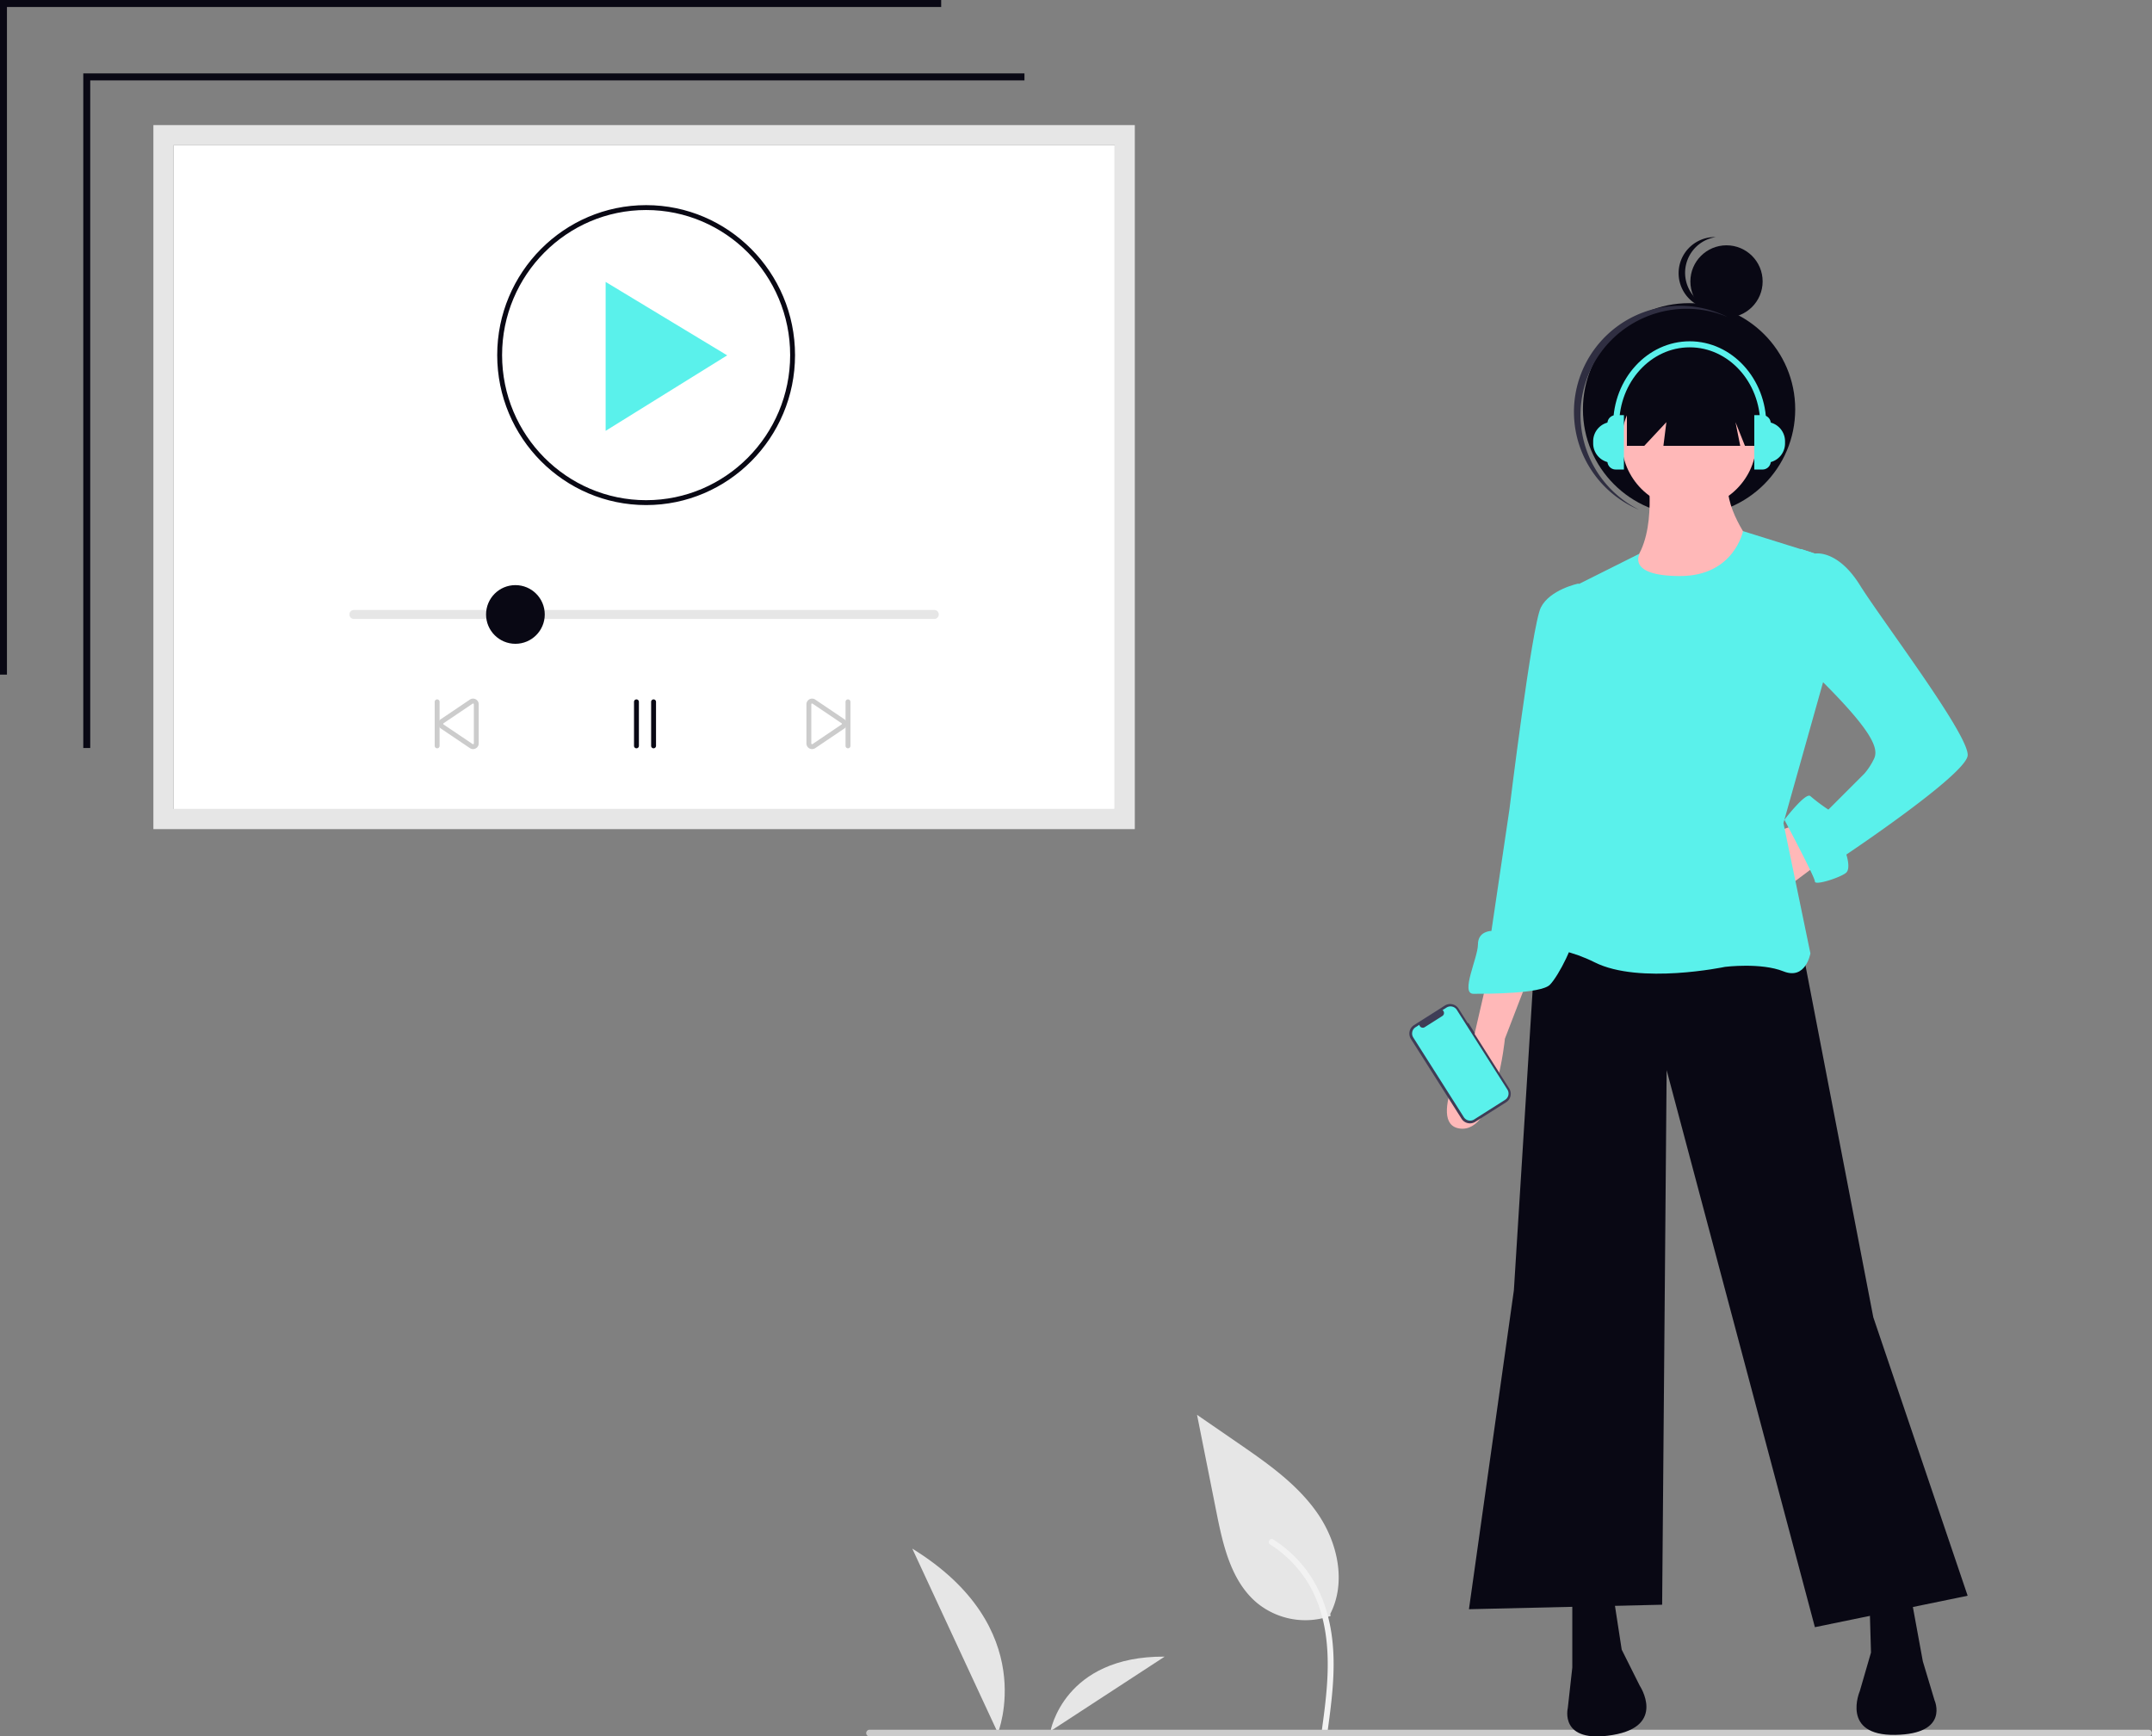 <svg xmlns="http://www.w3.org/2000/svg" width="880" height="710.16" viewBox="0 0 880 710.16" xmlns:xlink="http://www.w3.org/1999/xlink" role="img" artist="Katerina Limpitsouni" source="https://undraw.co/">
  <rect x="0" y="0" width="880" height="710.16" fill="#808080" stroke="none"/>
  <g id="Group_91" data-name="Group 91" transform="translate(-520 -184.92)">
    <path id="Path_461-4939" data-name="Path 461" d="M926.4,695.082a31.2,31.2,0,0,1-30.127-5.307c-10.552-8.857-13.864-23.447-16.552-36.959l-7.962-39.963,16.669,11.479c11.988,8.254,24.245,16.773,32.546,28.73s11.923,28.278,5.255,41.215" transform="translate(137.738 150.699)" fill="#e6e6e6"/>
    <path id="Path_462-4940" data-name="Path 462" d="M897.159,729.68c1.687-12.29,3.422-24.737,2.239-37.158-1.052-11.031-4.416-21.806-11.269-30.64a50.967,50.967,0,0,0-13.078-11.851c-1.308-.824-2.511,1.248-1.209,2.069a48.458,48.458,0,0,1,19.167,23.126c4.173,10.614,4.843,22.184,4.118,33.459-.435,6.818-1.356,13.59-2.286,20.358a1.235,1.235,0,0,0,.837,1.474,1.205,1.205,0,0,0,1.474-.837Z" transform="translate(165.557 164.484)" fill="#f2f2f2"/>
    <path id="Path_482-4941" data-name="Path 482" d="M1006.26,728.119s17.506-43.091-35.011-75.409Z" transform="translate(-78.197 165.554)" fill="#e6e6e6"/>
    <path id="Path_483-4942" data-name="Path 483" d="M923.6,715.341s5.34-30.713,46.673-30.45Z" transform="translate(25.987 177.548)" fill="#e6e6e6"/>
    <path id="Path_1413-4943" data-name="Path 1413" d="M252.9,506.071H637.753V234.6H252.9Z" transform="translate(338.061 9.715)" fill="#fff"/>
    <path id="Path_1414-4944" data-name="Path 1414" d="M648.225,516.543H246.9V228.6H648.225Zm-393.09-8.236H639.989V236.835H255.136Z" transform="translate(335.824 7.479)" fill="#e6e6e6"/>
    <path id="Path_1415-4945" data-name="Path 1415" d="M27.648,297.767H24.811V21.869H409.675v2.859H27.648Z" transform="translate(529.247 193.071)" fill="#090814"/>
    <path id="Path_1416-4946" data-name="Path 1416" d="M2.839,275.9H0V0H384.864V2.859H2.839Z" transform="translate(520 184.92)" fill="#090814"/>
    <path id="Path_1438-4947" data-name="Path 1438" d="M1132.863,709.414H609.856a1.373,1.373,0,1,1,0-2.745h523.007a1.373,1.373,0,0,1,0,2.745Z" transform="translate(265.765 185.666)" fill="#cbcbcb"/>
    <g id="Group_87" data-name="Group 87" transform="translate(1096.31 281.882)">
      <circle id="Ellipse_276" data-name="Ellipse 276" cx="14.775" cy="14.775" r="14.775" transform="translate(114.921 3.365)" fill="#090814"/>
      <path id="Path_1439-4948" data-name="Path 1439" d="M767.961,236.036a14.777,14.777,0,0,1,9.549-23.509,14.772,14.772,0,1,0,1.837,29.366,14.738,14.738,0,0,1-11.385-5.857Z" transform="translate(-652.212 -212.521)" fill="#090814"/>
      <circle id="Ellipse_277" data-name="Ellipse 277" cx="43.402" cy="43.402" r="43.402" transform="translate(70.988 27.02)" fill="#090814"/>
      <path id="Path_1440-4949" data-name="Path 1440" d="M734.336,261.77a43.394,43.394,0,0,1,56.2-21.914c-.438-.219-.873-.442-1.322-.648A43.4,43.4,0,0,0,753,318.1c.448.206.9.391,1.353.58a43.394,43.394,0,0,1-20.012-56.905Z" transform="translate(-660.388 -207.158)" fill="#2f2e41"/>
      <path id="Path_1441-4950" data-name="Path 1441" d="M656.9,231.561l-14.7,11.023-7.348-22.046,16.535-5.512Z" transform="translate(-488.306 23.723)" fill="#ffb8b8"/>
      <path id="Path_1442-4951" data-name="Path 1442" d="M671.965,256.953l29.394,152.483,38.581,113.9L677.477,536.2,616.851,308.392l-1.838,218.621-79,1.837,18.371-130.437,9.186-146.971Z" transform="translate(-511.636 32.318)" fill="#090814"/>
      <path id="Path_1443-4952" data-name="Path 1443" d="M727.546,662.419v29.394l-1.837,16.534s-3.674,14.7,18.371,11.023S755.1,699.161,755.1,699.161l-7.349-14.7-3.674-23.883Z" transform="translate(-660.911 -106.762)" fill="#090814"/>
      <path id="Path_1444-4953" data-name="Path 1444" d="M843,660.377l5.3,28.913,4.788,15.932s6.264,13.794-16.083,14.154-14.486-17.89-14.486-17.89L827.1,685.7l-.692-24.154Z" transform="translate(-638.322 -106.81)" fill="#090814"/>
      <circle id="Ellipse_278" data-name="Ellipse 278" cx="27.557" cy="27.557" r="27.557" transform="translate(86.843 55.954)" fill="#ffb8b8"/>
      <path id="Path_1445-4954" data-name="Path 1445" d="M755.116,293.813s3.674,29.394-11.023,36.743,27.557,18.371,27.557,18.371l25.72-29.394s-12.86-16.534-9.186-27.557Z" transform="translate(-657.25 -193.767)" fill="#ffb8b8"/>
      <path id="Path_1446-4955" data-name="Path 1446" d="M801.523,309.811s-3.674,18.371-25.72,18.371S759.269,319,759.269,319l-29.394,14.7,3.674,84.508-25.72,62.463s14.7-3.674,33.069,5.511,53.277,1.837,53.277,1.837,14.7-1.837,23.883,1.837S829.08,482.5,829.08,482.5l-11.023-53.277,16.534-58.789L830.917,319Z" transform="translate(-665.077 -189.557)" fill="#5af1eb"/>
      <path id="Path_1447-4956" data-name="Path 1447" d="M702.039,458.443l-5.511,23.883s-20.209,34.906-5.511,36.743,18.371-36.743,18.371-36.743l9.186-23.883Z" transform="translate(-670.311 -154.474)" fill="#ffb8b8"/>
      <path id="Path_1448-4957" data-name="Path 1448" d="M795.522,323.114l9.038-7.4,5.659,1.886s9.186-1.837,18.371,12.86,45.107,61.873,44.091,69.811-49.6,40.417-49.6,40.417,1.837,5.512,0,7.349-12.86,5.511-12.86,3.674-12.476-25.247-12.476-25.247,8.8-11.5,10.639-9.658a73.238,73.238,0,0,0,7.349,5.512l14.7-14.7a26.867,26.867,0,0,0,3.674-5.512c2.4-4.289,1.837-11.023-31.231-42.254Z" transform="translate(-644.378 -188.163)" fill="#5af1eb"/>
      <path id="Path_1449-4958" data-name="Path 1449" d="M742.609,329.6l-4.945-2.423s-11.589,2.423-15.263,9.772-12.86,82.671-12.86,82.671l-7.349,49.6s-5.511,0-5.511,5.511-7.349,20.209-1.837,20.209,27.557,0,31.231-3.674,11.023-18.371,9.186-20.209-5.511-1.837-5.511-1.837l11.023-51.44Z" transform="translate(-668.626 -185.459)" fill="#5af1eb"/>
      <path id="Path_1450-4959" data-name="Path 1450" d="M588.266,66.122V96.8h7.106l9.043-9.689L603.2,96.8h31.409l-1.937-9.689,3.875,9.689h5.006V66.122Z" transform="translate(-499.303 -11.424)" fill="#090814"/>
      <path id="Path_1451-4960" data-name="Path 1451" d="M631.157,83.024h3.729a7.922,7.922,0,0,1,7.922,7.922v.866a7.922,7.922,0,0,1-7.922,7.922h-3.729Z" transform="translate(-489.18 -7.435)" fill="#5af1eb"/>
      <path id="Path_1452-4961" data-name="Path 1452" d="M630.413,80.791h3.373a3.373,3.373,0,0,1,3.372,3.373V99.647a3.373,3.373,0,0,1-3.372,3.373h-3.373Z" transform="translate(-489.355 -7.962)" fill="#5af1eb"/>
      <path id="Path_1453-4962" data-name="Path 1453" d="M0,0H3.729a7.922,7.922,0,0,1,7.922,7.922v.866a7.922,7.922,0,0,1-7.922,7.922H0Z" transform="translate(86.824 92.298) rotate(180)" fill="#5af1eb"/>
      <path id="Path_1454-4963" data-name="Path 1454" d="M0,0H3.373A3.373,3.373,0,0,1,6.745,3.373V18.856a3.373,3.373,0,0,1-3.373,3.373H0Z" transform="translate(87.743 95.057) rotate(180)" fill="#5af1eb"/>
      <path id="Path_1455-4964" data-name="Path 1455" d="M803.289,281.135h-2.472c0-17.459-12.936-31.663-28.837-31.663s-28.838,14.2-28.838,31.663H740.67c0-18.822,14.045-34.135,31.31-34.135S803.289,262.313,803.289,281.135Z" transform="translate(-657.326 -204.383)" fill="#5af1eb"/>
      <path id="Path_1456-4965" data-name="Path 1456" d="M697.363,473.991l-.217.138-3.775-5.95a4.078,4.078,0,0,0-5.629-1.259l-12.607,8a4.079,4.079,0,0,0-1.259,5.629l20.711,32.645a4.079,4.079,0,0,0,5.629,1.259l12.607-8a4.079,4.079,0,0,0,1.259-5.629l-14.249-22.459.217-.138Z" transform="translate(-673.241 -152.623)" fill="#3f3d56"/>
      <path id="Path_1457-4966" data-name="Path 1457" d="M692.438,468.482l20.681,32.6a3.046,3.046,0,0,1-.94,4.2l-12.667,8.037a3.046,3.046,0,0,1-4.2-.94l-20.681-32.6a3.046,3.046,0,0,1,.94-4.2l1.537-.975a1.448,1.448,0,0,0,2.2.966l7.222-4.582a1.448,1.448,0,0,0,.063-2.4l1.645-1.044A3.046,3.046,0,0,1,692.438,468.482Z" transform="translate(-673.026 -152.438)" fill="#5af1eb"/>
    </g>
    <g id="Group_90" data-name="Group 90" transform="translate(0 6.447)">
      <g id="Group_89" data-name="Group 89">
        <path id="Path_1417-4967" data-name="Path 1417" d="M393.013,394.748c-33.577,0-60.894-27.514-60.894-61.334s27.317-61.334,60.894-61.334,60.894,27.514,60.894,61.334S426.59,394.748,393.013,394.748Zm0-120.671c-32.476,0-58.9,26.618-58.9,59.336s26.421,59.336,58.9,59.336,58.9-26.618,58.9-59.336S425.489,274.078,393.013,274.078Z" transform="translate(391.2 -9.712)" fill="#090814"/>
        <path id="Path_1418-4968" data-name="Path 1418" d="M175.3,112.182v60.909L225,142.22Z" transform="translate(592.358 181.586)" fill="#5af1eb"/>
      </g>
      <g id="Group_88" data-name="Group 88" transform="translate(0.001 -155.092)">
        <path id="Path_1476-4969" data-name="Path 1476" d="M951.757,412.759H714.427a1.835,1.835,0,1,1,0-3.67h237.33a1.835,1.835,0,1,1,0,3.67Z" transform="translate(-49.707 173.94)" fill="#e6e6e6"/>
        <path id="Path_1479-4970" data-name="Path 1479" d="M748.468,465.664a1,1,0,0,1-1-1v-18a1,1,0,0,1,2,0v18a1,1,0,0,1-1,1Z" transform="translate(-49.707 173.94)" fill="#ccc"/>
        <path id="Path_1480-4971" data-name="Path 1480" d="M829.968,465.664a1,1,0,0,1-1-1v-18a1,1,0,0,1,2,0v18a1,1,0,0,1-1,1Z" transform="translate(-49.707 173.94)" fill="#090814"/>
        <path id="Path_1481-4972" data-name="Path 1481" d="M836.968,465.664a1,1,0,0,1-1-1v-18a1,1,0,0,1,2,0v18a1,1,0,0,1-1,1Z" transform="translate(-49.707 173.94)" fill="#090814"/>
        <path id="Path_1482-4973" data-name="Path 1482" d="M763.148,465.989a2.313,2.313,0,0,1-1.16-.315l-11.894-8.022-.067-.042a2.267,2.267,0,0,1-1.059-1.948,2.3,2.3,0,0,1,1.16-2.009l11.8-7.965a2.319,2.319,0,0,1,3.539,1.972v16a2.329,2.329,0,0,1-2.32,2.324Zm-.1-2.01a.306.306,0,0,0,.26-.037.311.311,0,0,0,.16-.277v-16a.32.32,0,0,0-.48-.277l-11.8,7.965c-.2.117-.219.245-.219.314a.31.31,0,0,0,.16.277l.06.037Z" transform="translate(-49.707 173.94)" fill="#ccc"/>
        <path id="Path_1483-4974" data-name="Path 1483" d="M916.468,465.664a1,1,0,0,1-1-1v-18a1,1,0,0,1,2,0v18a1,1,0,0,1-1,1Z" transform="translate(-49.707 173.94)" fill="#ccc"/>
        <path id="Path_1484-4975" data-name="Path 1484" d="M901.77,465.985a2.272,2.272,0,0,1-1.141-.31,2.3,2.3,0,0,1-1.16-2.009v-16a2.32,2.32,0,0,1,3.48-2.009l11.919,8.039a2.262,2.262,0,0,1,1.1,1.972,2.3,2.3,0,0,1-1.126,1.989l-11.835,7.985a2.458,2.458,0,0,1-1.238.347Zm-.3-2.319a.32.32,0,0,0,.48.277l11.846-7.994a.337.337,0,0,0,.174-.284h0a.309.309,0,0,0-.16-.277l-11.92-8.039a.3.3,0,0,0-.261.037.31.31,0,0,0-.16.277Z" transform="translate(-49.707 173.94)" fill="#ccc"/>
        <circle id="Ellipse_281" data-name="Ellipse 281" cx="12" cy="12" r="12" transform="translate(718.761 572.864)" fill="#090814"/>
      </g>
    </g>
  </g>
</svg>